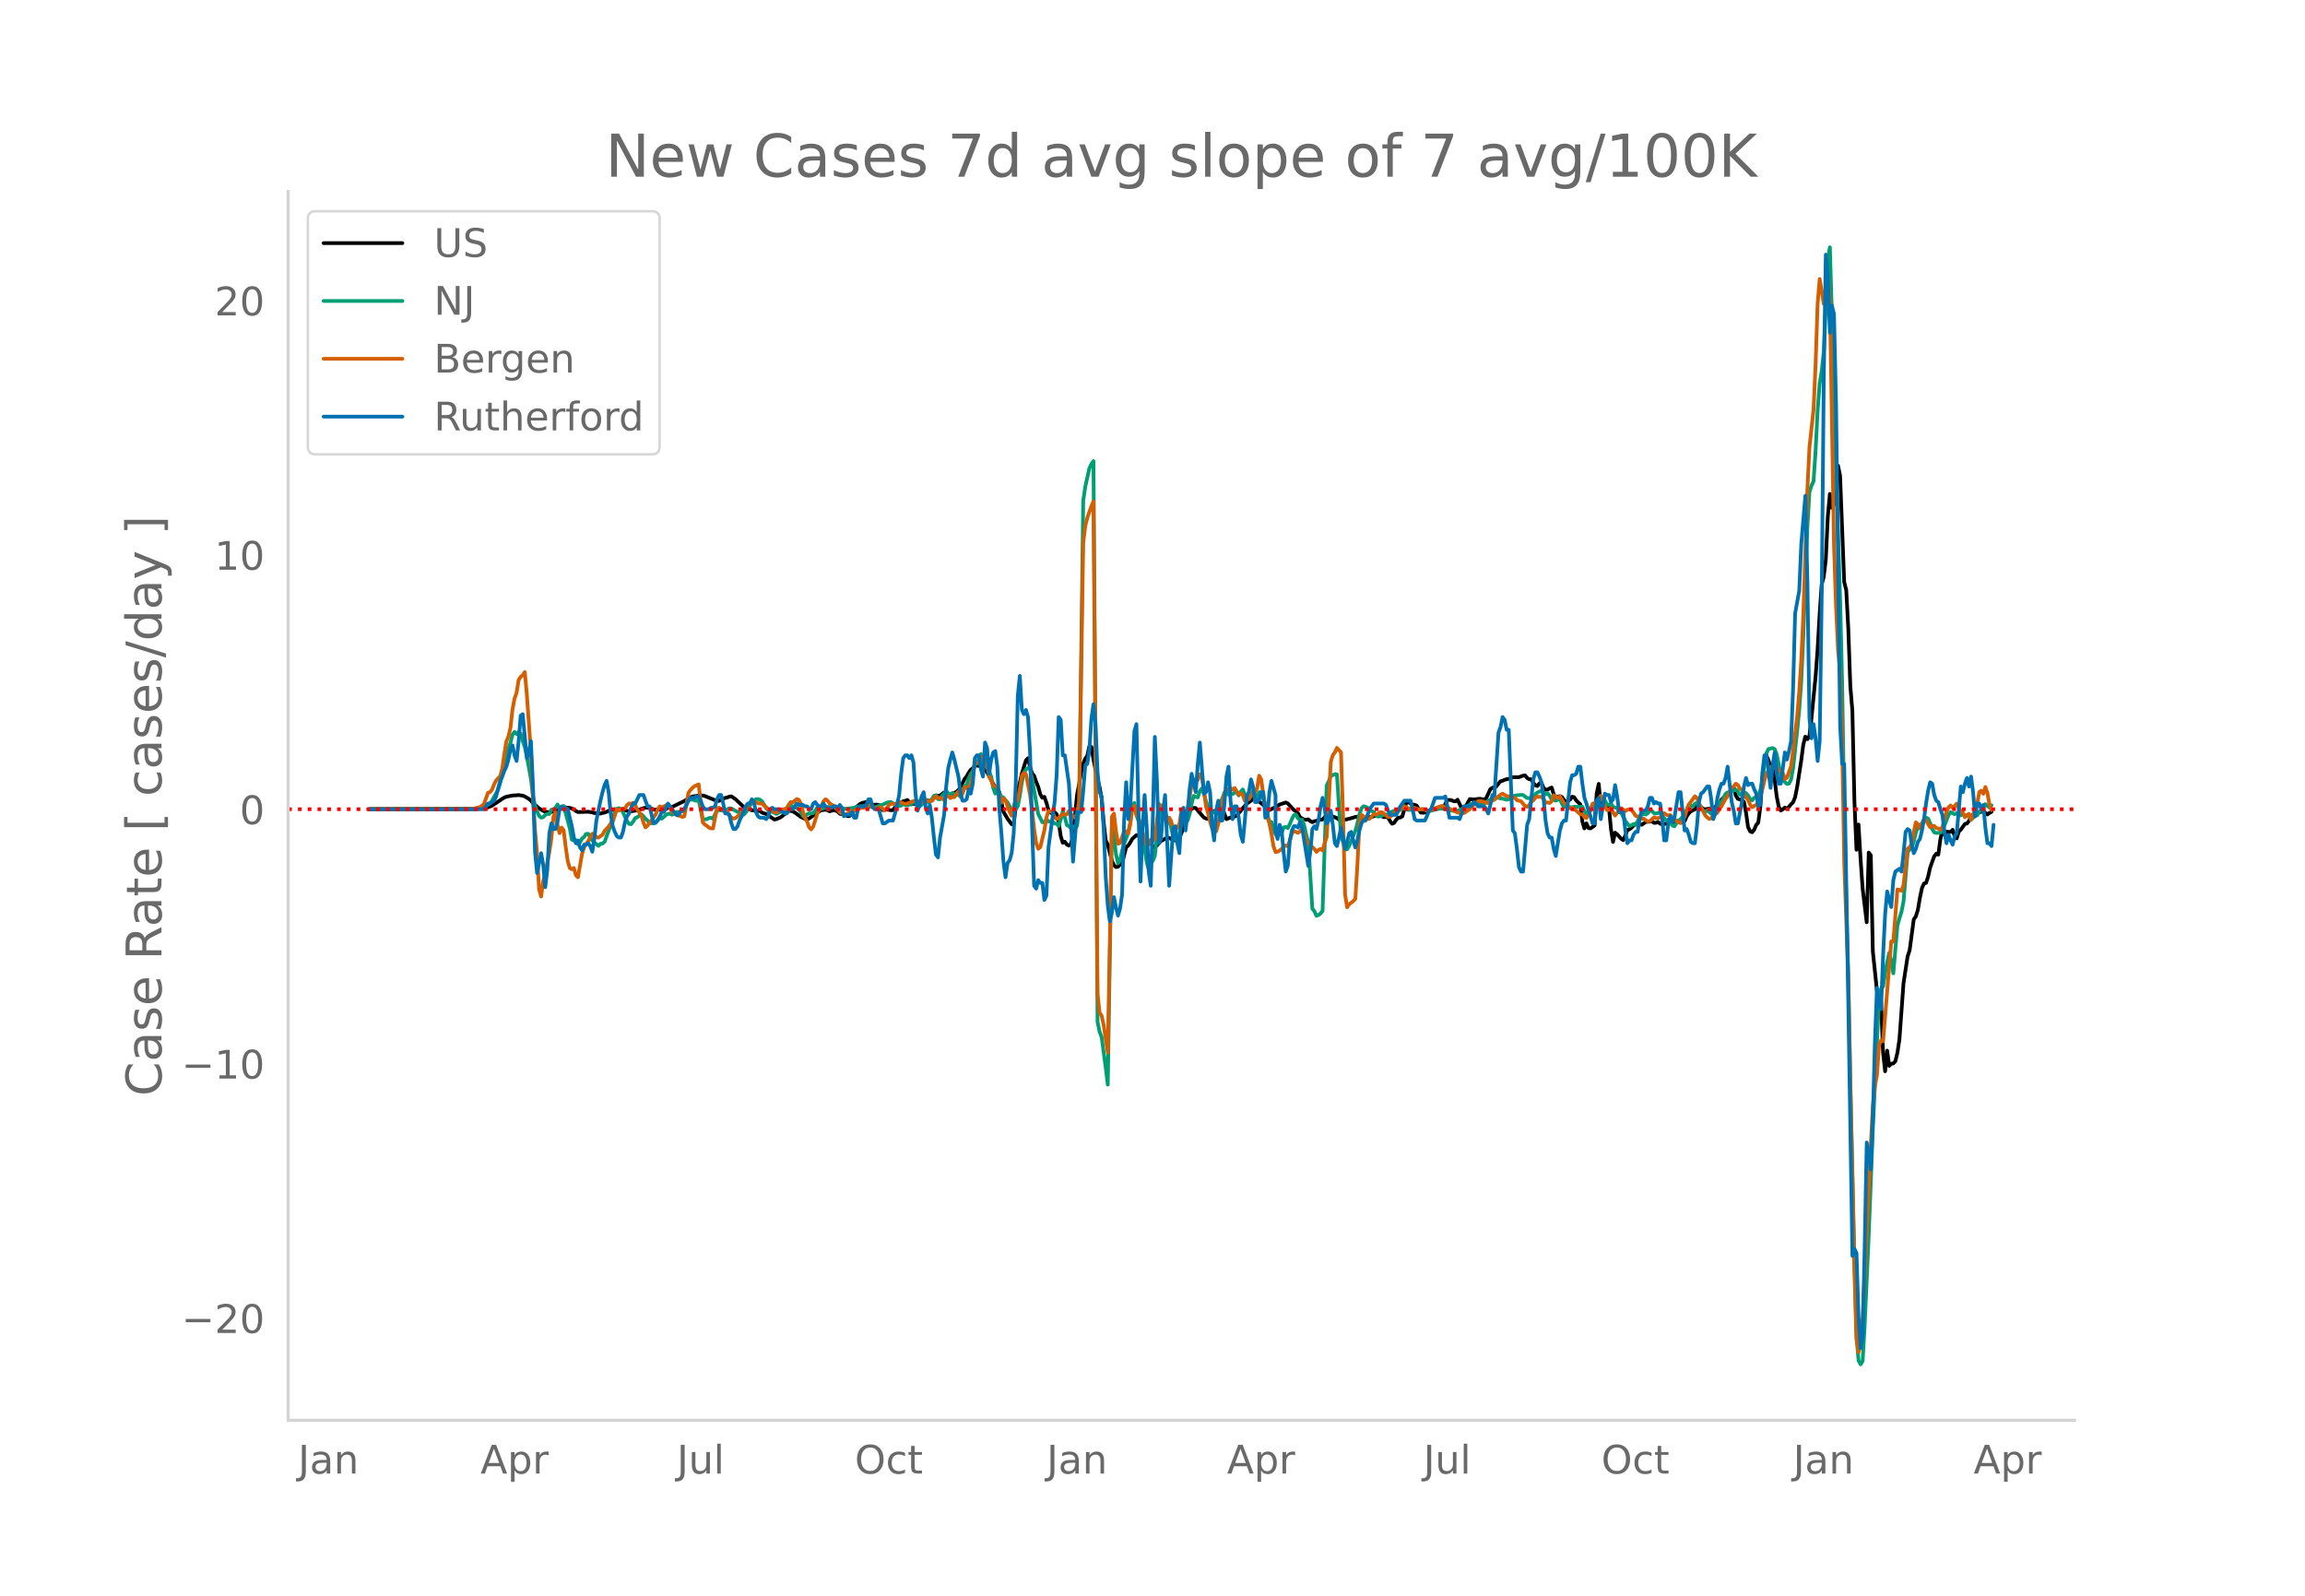 <svg height="864" viewBox="0 0 936 648" width="1248" xmlns="http://www.w3.org/2000/svg" xmlns:xlink="http://www.w3.org/1999/xlink"><defs><style>*{stroke-linecap:butt;stroke-linejoin:round}</style></defs><g id="figure_1"><path d="M0 648h936V0H0z" style="fill:#fff" id="patch_1"/><g id="axes_1"><path d="M117 576.72h725.4V77.76H117z" style="fill:none" id="patch_2"/><path clip-path="url(#p9102fd7b9e)" d="m149.973 328.59 43.188-.123 3.322-.199 1.661-.423 1.662-.72 2.491-1.628 1.661-1.133.83-.494.831-.348 1.661-.327.831-.165 1.661-.094.83-.089 1.662.253.83.316 1.661.989.831.693.83 1.003 2.492 2.159 1.661.992.83.36 1.662.203.83-.11.831-.297 1.661-.285.83-.4 1.662-.934 2.491.286.83.213.831.437.831.608.83.416 4.153-.12 1.661.26.83.268 1.662.172.83.03 1.662-.436.83-.254.83-.42 1.662-.45.83-.179 3.323.142 2.491.737.83-.038.831-.184 1.661-.231 2.492-.866.83-.184.831-.045.83.149 1.662.625.83.073.83-.132 1.662.275 1.661-.46.83-.44.831-.257.83-.103 4.153-2.01.831-.405 2.492-1.52.83-.304 2.492-.36.83-.094.83.058.831.18 4.984 2.046.83-.08 1.661-.802.831-.394.83-.168.831-.349.83-.1 1.662 1.122 4.152 3.923.831-.08 1.661.69.83.028.831.199 1.661.069.83.684 1.662.514 3.322 2.256.83-.156 1.662-.706 3.322-2.555.83-.108.831.223.83.43 2.492 1.844 1.661.75.83.15.831-.292 3.323-2.41 1.66-.947 1.662-.2.83.202.83.449 1.662-.49.83.207.831.383.83.88.831.2.83-.15.831.616.83.35.831-.193.83-.958.831-1.555.831-.977 1.661-1.351.83-.377 1.662-.37.83.185.83.506.831.354.83.095.831-.082.831.125.83 1.212.831.884.83-.204.831.014 1.661.253.83-.033 1.662-2.408.83-.106 1.662-1.103.83-.166.83-.345 1.662 1.753.83-.264.83.164 1.662-.273.83.301 1.662-1.66.83.25.83.053.831-.133.83-.9.831-1.074 1.661.004 1.662-1.281.83-.177 1.661 1.22 2.492-1.284.83-.761.83-1.077 1.662-3.383.83-1.021.831-1.49.83-1.217.831-.65.83-.878.831-.228.83.195.831-.072.83.828.831.991.831.766 3.322 6.323 1.661 1.78 1.661 7.973 1.661 2.81 1.662 2.255.83-.078 1.661-13.79.83-2.998.831-3.703 1.661-5.372.831-.87.83 3.51.831 2.687.83.927.831 2.44.83 2.056.831 2.973.83 1.46.831-.371.83 2.36.831 3.016.831 1.03.83.396.831-.62.83.87.831 3.176.83 5.705.831 2.709.83-.42.831 1.177.83.393.831-.615.831-3.21 1.661-16.916.83-4.153.831-4.909.83-3.53.831-1.94.83-1.21.831-3.822.83.232.831 5.063 1.662 8.314.83 2.977.83 4.618.831 9.782.83 7.21.831 1.759 1.661 6.49.83 1.772.831.816.831-.141.83-.902.831-.425 1.661-6.61.83-.669.831-1.247.83-1.48 1.662-1.484.83.181.831.94.83.158 1.662 1.493 1.66.266.831 1.438.83.567 2.493-2.685 2.491-1.27.83.058 1.662.837.83.18.83-.438.831-.651.831-1.824.83-2.606 2.492-6.382.83-.958.831-.392.83.085 2.492 2.896.831.951.83.385.831.18.83-1.093.831-1.706.83-.375.831-.157.83-.54 1.662-.577 1.661 4.535 1.661-.696.83-.03 1.662-.645 2.491-3.067 1.662-1.888 1.66-1.103.831-1.046.83-.699 1.662 2.03 2.491 2.05.831.904.83.512 2.492-1.213 1.661-1.032 2.492-.852.83.402 2.492 2.672.83.474.831.92.83 1.528.831.533.83.387.831.124.83-.201.831.722.831.453.83-.409.831-.14 1.661-.485.83-.05.831-.943.83-.763 2.492.476 1.662.638.83.621.83.385 3.323-.722 2.492-.728 1.66-.201.831.161.83.372.831.098 1.661-.377.83-.079.831-.264 1.662-.67.83.005.83.664.831.379.83-.117.831.242.83 1.46.831 1.072.83-.356.831-1.268.831-.834.83-.071.831-.48 1.661-5.693.83-.027.831.525.83.392.831.128.83.321 1.662 2.839.83.06.831-.054 1.661-.557 1.661-.787.83-.202 3.323-.316 1.661-3.246.83-.039.831.103.83.38.831.074.83-.664 1.662 3.541.83-.513.831-.333 1.661-2.95 1.661.185 1.661-.238.83-.057 1.662.318.83-.55 1.662-3.638.83-.59.83-.186.831-.367.83-1.146.831-.932.83-.217.831-.388.831-.249.83-.103.831-.431.83-.256 2.492-.034 1.661-.604.83-.114.831 1.037.831.51.83.035.831 1.4.83 1.006.831.326.83-1.056.831-.28.83 2.05.831.799.831-.08.83-.483.831-.35.83 2.735.831 1.62.83-.673.831-.137.83.287.831 1.272.83.607 1.662-.777.83-1.217.831.204.83 1.31 1.662 1.613.83 6.97.83 2.79.831-2.055.83 1.925.831.121 1.662-1.166.83-12.988.83-3.925.831 8.882.83-.073 1.662.406.83.268.83 8.984.831 5.115.831-3.758.83.643 1.662 1.84.83.545.83-1.844.831-2.235.83-.315.831-.613.831-.901.83-.704.831-.21.83.366.831.218 1.661-1.143 1.661-.131.83-.196.831.686.831-.026.83-.349.831.722.83.23 1.662-.212.83-1.583.83-.21.831 1.33 2.492-.788.83.13.831.61.83-.539.831-1.91.83-1.257.831-.77.83-.513.831-.326.83-1.359.831-.682.831 1.022.83.802.831.184 1.661-.287.83.504.831.02.83-1.3.831-.273.83-.615.831-1.974.831-.811 1.661-1.296.83-.082.831-2.095.83-.542.831 3.118.83 1.399.831.181 1.662 1.031.83 4.331.83 5.894.831 1.75.83.36.831-1.026.83-1.971.831-.904.83-6.46.831-11.47.831-7.057.83-2.18.831 1.87.83 2.83.831.69.83 4.265.831 6.84.83 4.18.831 1.578.83-.497.831-.721.831.492.83-.788.831-1.037.83-.783.831-2.07.83-4.14 1.662-10.8.83-6.369.83-3.3.831 1.057.831-1.332.83-7.122 1.662-16.856.83-11.174.83-14.48.831-11.847.83-3.17.831-6.888.83-17.624.831-9.108.831 5.655.83-1.455.831-11.994.83-3.669.831 4.13 1.661 43.086.83 3.3.831 15.558.831 23.403.83 10.098.831 36.718.83 19.672.831-10.275.83 13.998.831 11.962 1.661 13.735.83-28.304.831 1.09.831 39.028 1.661 15.887.83 5.491.831-1.075.83 20.793.831 7.622.83-8.385.831 6.162.83-.86.831-.118.831-.86.83-3.41.831-5.425 1.661-22.915 1.661-10.83.83-2.57 1.662-12.479.83-1.17.831-2.648.83-4.877.831-4.015.83-1.86.831-.225.83-2.496.831-3.698 1.661-4.614.83-1.071.831.388.831-6.229.83-3.715.831 1.828.83-1.254.831.128.83.013.831-.872.83 2.637.831.865.831-2.76.83-.773 1.662-2.358.83-.155.83-1.05.831-1.756.83-.838.831-.433.83-.277.831-.135.831-.28.83-.416.831.835.83.678.831-.632.83-.42h0" style="fill:none;stroke:#000;stroke-linecap:round;stroke-width:1.5" id="line2d_1"/><path clip-path="url(#p9102fd7b9e)" d="m149.973 328.589 42.358-.08 2.491-.205 1.661-.451 2.492-1.626.83-1.097 2.492-4.522.83-2.708 1.662-7.837 1.66-6.136.831-2.324.831-3.268.83-1.138.831.874.83-.758.831.586.83 3.027.831 2.312.83 3.955 1.662 9.117.83 6.76.831 4.032.83 2.358.831 1.825.83.747.831-.196.83-.92.831-.462.83.095.831-1.763.831-.058.83-.61.831-1.457.83 1.652 1.662-1.053 1.66 5.998.831 3.08.83 4.647.831.355.831-.119.83 1.538.831-.721.83-1.542.831-.627.83-1.248.831-.051 1.661 2.77 2.492 2.135.83-.799.831-.17.83-.652 2.492-6.783.83-3.265.831-1.874.83-1.417.831-.37.831.41.83 1.248 1.662 3.686.83 1.075.83.094.831-1.085.83-1.376.831-.337.831-.664.83-.52.831.781.83 1.002.831.701.83 1.115 1.662-.017.83-.1.83-1.307.831-.591.831.17 1.661-1.497.83-.452.831-.062.83.444 1.662-1.112.83-.048 1.661-.383.831-.15 1.661-4.453 1.661-.041.83.314.831.183.83-.358 1.662 8.002 1.661-.19.83-.428.831-.116.83.375 1.662-3.466 1.66.048.831.23.831-.178 1.661-.877.83.106 4.153 2.3.83.198.831-.882.831-1.227 1.661-2.9.83-.715.831-.518.83-.105.831.276.83.677 1.662 2.715.83.915.831.592.83-.03 1.662.917 2.491-1.341 1.661-.875.83-.774.831-.535.831.526.83.349.831.167.83.528.831 1.284.83 1.576.831.177.83-.957.831-.386.83.068.831-.156.831-.961.83-1.319.831.099.83.502 2.492-.83.83-.022.831.134.831-.213.83-.039 1.662.577 1.66.247.831.108 3.322-.49.831-.298 1.661-.269.83.148.831-.07.83-.267.831.134 1.661.48.83.121 2.493-1.055.83-.176 1.661-.783.83-.22.831-.047.83.486.831.631.83.086.831.422.831-.16.83-.673.831.412.83.098 1.662-.468.83-.968.83.454.831 1.413.83.032.831-.655.831-1.381.83-.482.831.828.83-.212.831-.96.83-1.417.831-.28.83 1.625.831.048.831-1.434.83-.885.831-1.06 1.661 1.882.83-1.054 1.662.835.83-.187.83.857.831-1.945.831-2.422.83-.23.831-2.747.83-1.928.831-1.148.83-2.574.831-.43 1.661-3.909.83 2.65.831 1.587.831.561 1.661 4.378.83 4.665.831 2.247.83-1.425.831 1.168.83 1.641.831.189.83 1.119.831.88.831 1.558.83 1.983 1.662-.7.83-1.338.83-4.14.831-5.588.83-3.66.831-1.547.831-.54.83.092.831 4.241 2.492 14.32 1.66 3.346.831.135.83-1.266.831.838.831.08.83-.041.831.849.83-.02.831.968.83-2.65.831-3.293.83 2.397.831 3.175.83.455.831.928.831-.883.83.926.831-1.164.83-7.013 1.662-124.98.83-5.67 1.661-7.46.83-1.741.831-1.204 1.662 227.705.83 4.027.83 2.229 1.662 12.383.83 6.881 1.661-104.171.83 3.259.831 7.265.831 3.758.83-1.249.831-3.806.83-2.872 1.662-4.51.83-4.215.83-6.757.831-1.101.831 4.917.83 2.419.831 3.196.83 4.326.831 3.59.83 5.576.831 2.889.83-2.537.831-.834.83-2.05 1.662-15.42.83-3.662.831-1.51 1.661 5.42.83.632.831 3.194.83 3.64.831 1.112.83.375.831-2.256.831-5.225.83-2.188.831 1.497.83.06.831-2.597.83-4.325.831-3.124.83.386.831.255.83-2.576.831-1.048.831 1.988.83 3.162.831 2.254.83 1.782.831.673.83-.257.831-.61.83-2.008 1.662-2.926.83-2.385.831-.124.83.941.831-.581.83.362.831-.659.83-.041.831 1.243.83-1.553.831-.88.831 2.3.83.184.831.302.83-.064.831-1.757.83 1.039.831 1.457.83-2.35.831.101 1.661 4.99.831 3.834.83 2.956.831.273 1.661 4.92.83-.13.831.398.83-.86.831-2.182.83-.18.831.461.831-1.645.83-2.009.831-1.596.83-.283.831 1.537.83.91.831-.374.83 2.384.831 3.794.83 3.18 1.662 26.83.83 1.039.831 1.868.83-.323.831-.611.83-1.073 1.662-50.92.83-1.635.831-2.299.83-.287.831-.406.83.128 1.662 25.308.83 2.117.83 3.103.831-.109.83-1.401 2.493-6.046.83-3 .83-3.702.831-2.481.83-.842.831.193.83.403.831.928 1.661.776.831 1.205.83.676.831-.069.83-.301.831-.434 1.661.08.83-.555.831-.758.83-.29.831.078.831-.218 1.661-.603.83-.152 1.662.516 1.66-.09.831-.243.83-.027.831.182 1.662-.102 2.491.647.83-.028 1.662-.463 2.492-.487.83.057 1.661.423 1.661.377 1.661.284.83-.119 4.154-2.01.83-.555.83-.322 1.662-.008 1.66-.256.831.069.831-.064 1.661-.92 1.661-1.064 1.661-.276.83.056.831.29.83.064 1.662.439.83-.206.831-.37 1.661-1.124 2.492-.26.83.066 1.661 1.236.831.035.83-.206.831-.32.83-1.114.831-.632 1.661-.783 1.661 1.512.831-.449.83.989.831 1.614.83.062.831.33 1.661-.709.83 1.875.831 1.498.83-.482 1.662.49.83.037.831-.225 1.661.028 1.661-.03.83 1.764.831 1.187.83-.267.831-1.147.831-2.039.83-.238.831.688.83-3.096.831-1.21.83 1.61.831.166.83 1.585.831.224.83-.49.831 1.273.831.306.83.184.831 1.545.83.435 1.662 3.301 1.66 2.113 1.662-.84.83.398.831-1.463.83-2.01.831-.698.83-.292.831.152.83-.501.831-1.129.83.205.831.883.831.172.83-.324.831.15 2.492 3.066.83.487.83.348.831 1.106.83.329.831-1.265.831-1.036.83-.584.831-.939.83-1.19 1.662-3.503.83.067.83.38.831-1.114.83-.283 1.662 1.73.83 1.344.831.568.83-.667 1.662 1.422.83-.783.83-.995 1.662-2.668.83-.497.831-1.336.83-1.832.831-.599.83.005 2.492-1.095.83.65.831 1.429.831-.353.83-.684.831.383.83.931.831 1.523.83.48.831-1.049.83-.269.831-.51.83-2.318.831-4.328.831-5.99.83-4.739.831-1.673 1.661-.375.83.434.831 2.107 1.661 8.407.83 2.064 1.662 1.544.83-.133.831-1.644.83-4.51 1.662-15.08.83-8.516.83-11.673.831-18.37 1.661-44.27.831-14.36.83-2.53.831-1.738.83-12.216.831-16.383.83-11.147.831-5.118.83-7.776.831-17.627.83-20.192.831-4.611.831 28.15.83 35.615 2.492 78.813.83 34.753.831 51.516.83 36.2.831 30.584.831 43.009 1.661 73.229.83 30.112.831 10.009.83 1.61.831-1.33.83-14.279 1.662-37.132 1.661-42.834 2.492-52.673.83-4.298.83-.825.831-5.447.83-4.487.831-3.783.83 3.317.831 4.988 1.662-19.338.83-3.044.83-2.608.831-4.235 1.661-19.876.83-1.234.831-.664.83-2.47.831-3.611.831-2.488.83-.523.831-.767.83-1.634.831-.732.83.387.831 1.816.83 2.414.831 1.364.83.23 1.662-.074.83-.799 2.492-6.393.83-1.175 1.662.83.83-.411.831.67.83.183.831-.446.83.698.831-.221.83.22.831 1.55.83-.759.831-.933.83-.095.831-1.464 1.662-1.58.83-1.499 1.661 1.347.83-.887h0" style="fill:none;stroke:#009e73;stroke-linecap:round;stroke-width:1.5" id="line2d_2"/><path clip-path="url(#p9102fd7b9e)" d="m149.973 328.589 39.035-.102 3.323-.124 2.491-.622.83-.52.831-.69 1.661-4.546.831-.34.83-.972.831-2.137.83-1.617 1.662-1.775.83-3.098.83-5.88.831-5.078.83-2.035.831-3.438.831-7.508.83-4.444.831-2.363.83-5.225.831-1.22.83-.69.831-1.244.83 9.068 1.662 23.396.83 18.896.831 12.687.83 9.385.831 14.814.83 2.894.831-6.253.83-3.155 1.662-8.616.83-5.541.831-8.809.83-1.979.831 5.236.83 3.38.831-2.26.83 1.062.831 6.785.83 5.722.831 2.85.83.497.831-.51.831 2.94.83.826 1.662-9.543.83-2.59.83-1.402.831-1.108.83-1.764.831-1.267.83.294.831 1.154.831.135 1.661-1.142.83-1.583 1.662-1.741.83-1.267.83-.599 1.662-5.27.83.589 1.662-.792.83.011.83-1.424.831-.702.83.283.831-.554.83.984.831 1.832 1.662 2.34.83 2.873.83 2.012.831-.712 3.322-4.523.83-2.16.831-1.153.831.328.83-.294.831-.475.83-.25.831 1.177.83 1.911.831.294.83.464.831.655.83-.01.831.52.831-.329 1.661-9.487.83-1.13.831-.894.83-.69 1.662-.723.83 7.067.83 8.322.831.916.831.498.83.746.831.317.83.034 1.662-8.311.83-.09 1.661 1.062.831-.034.83.588.831 1.402.83.995.831.396.83-.215 2.492-2.08 1.661-2.205 1.662-1.776.83-.248 1.661-.25.83.566 1.662.147 3.322 2.951.83-.067.831.497.83.26.831-.746.83-.52 1.662-.192.83-.272.83-1.47.831-1.108.831.158 1.661-1.39.83.373.831 1.537.83 3.257.831 2.522.83 1.47.831 2.307.83.87.831-1.142 1.662-5.303 1.66-3.03.831-1.866.83-.882.831.531.83 1.142 1.662.973.83.972.831.712.83 1.03.831.486.83.113.831.35 1.661-1.097.83-.203.831-.328.831-.136 1.661-1.006 1.661-.113.83.079 1.662-1.572 1.66 1.606.831.18.831-.203.83-.362 1.662 1.357.83-.972.83-1.154.831-.599h.83l.831.204 1.661-.973.831.249.83.407.831.215.83-.17 1.662-.644.83-.373.83-.113.831.101.83.441.831.159.831-.679h.83l.831.17.83-.192.831.09.83-1.086.831-.814.83.656.831-.045.831.362.83.588.831-1.55.83-.124.831.86.83-.419.831.034.83-1.447.831-.95.83 2.035.831-1.153.831-2.578.83.407.831-.6.83-.904.831-3.585.83-5.314 1.662.214.83-2.34.83-.328.831.35.831 2.986.83 4.738.831 1.662.83 2.114.831.362.83-.147.831 3.856.83 2.895.831-1.787.83.803 1.662 4.693.83 1.572.831-3.732.83-2.996.831.339.83-4.467.831-5.45.83-1.12.831.555 1.662 8.333.83 6.287.83 7.701.831 5.688.83 2.284.831-.667 1.661-6.807.83-5.157.831-2.748.831.215.83.362.831 1.911.83.837.831-.43.83-.983.831-.679.83.226.831-.068.83-1.402 1.662 2.397.83.328.831-2.012.83-4.614 1.662-105.072.83-6.728.83-3.37 1.662-4.692.83-1.957 1.662 200.069.83 7.61.83 1.21.831 3.856 1.661 11.115.83-43.942.831-51.823.83-1.29.831 7.113.831 5.145.83-.361 1.662-4.705.83.08.83.802.831-3.742.83-6.536.831-.95.831 3.584.83 1.357.831 2.081 1.661 6.853.83 2.046.831-.237.83-1.923.831.374.83-.69 1.662-14.203.83.814 1.662 4.4.83 2.227.83-1.877.831 1.424.83 3.642.831-.419.83-.554.831-1.583.831-5.349.83-.463.831 2.34.83-2.532 1.662-9.85.83-2.25.83.34.831-.057.83-2.284.831 1.051.831 5.507.83 6.49.831 2.658.83 3.528.831 2.827.83 1.063.831.011.83-2.996.831-4.998.83-4.116.831-3.053.831-1.685 1.661-.69.83.543.831-.588 1.661 2.635.83-.464.831.667.831 2.375 1.661-.679.83-1.3.831-1.934.83.419.831-1.73.83-5.01.831 1.56.83 5.87.831 5.02.831 4.263.83 2.703.831 4.127.83 5.145.831 2.307.83-.113.831-.475.83-.633.831-.995.83-.441.831.407.831-2.352.83-2.963.831-.916 1.661.69.83-.577.831-1.085.83 2.035.831 2.906 1.661 1.674.831.893.83.724.831 1.176.83-.803.831-.373.83.588.831-2.93.83-2.498.831-13.66.831-16.849.83-2.747.831-1.142.83-1.81 1.662 1.798.83 25.567.83 32.17.831 5.191.83-1.278.831-.554.831-.712.83-.86.831-13.365.83-16.94.831-3.855.83.633.831.803.83.316.831-.17 1.661-1.763.831.034.83-.215.831-.633.83-.023.831.52.83.78.831.611.83-.068 1.662-1.413 1.661-1.018 1.661-1.436.83-.464.831.407.83.566.831.045 1.661-.34 1.661.623 1.662-.102.83.283.83.43.831.112 1.661-.938.83-.226 2.493-.939.83.057.83.588.831.361.83.08 3.323 1.617.83.124.831-.011.83.113 1.662-1.063.83-.656.83-1.086 2.492-2.058.83-.056 1.662.283.83.497.831-.034.83-.543.831-.327.83-.453 2.492-2.013.83-.418 1.662 1.04.83.023.831.26.83.113.831.317.83.893 1.662.452 1.66 1.945.831.283.831-.69.83-1.345.831-.566.83-1.063.831-.486.83.158.831-.067.83.859.831 1.606.831-.17.83.226.831-.724.83-2.442 1.662 1.199.83-.803 1.661 2.77.83.464.831 1.685 1.662-.25.83.702.83.509 1.662 1.504.83-.034.83 1.232.831.25.83-1.37 1.662-4.364.83-.384.831.746.83-2.454.831-1.13.83 2.227 1.662 3.505h.83l.83-.848.831 1.9.831 1.21.83-1.086 1.662-1.888 1.66 1.176.831-.577.83-.147.831.272.831 1.029.83 1.3.831.317.83.644.831.306.83-.068.831.644.83.498.831-.125 1.661-1.571.831.294.83.09.831-.396 1.661-1.673.83.588.831.328.83-.125.831 1.142.83.894.831.079.831.791.83.34.831-.848.83-1.708.831-2.646.83-2.273 2.492-3.426.83.678.831 2.285.831 1.65.83 1.391.831 1.697.83.882.831.622.83-.227.831-1.289.83-.43.831-.576.83-1.617.831-.995 1.662-3.087.83-.961.83-1.923.831-1.526.83-.61.831-1.064.83.52.831 1.504.831.464 1.661 3.143.83.962.831 1.922.83 1.04.831-.565.83-.35.831-1.403 1.661-4.953.831-3.584.83-2.714 1.662-2.782.83-.056.83.124.831-.113.83 1.39 1.662 1.12.83 2.443.831-.532 1.661-4.636.83-6.287 1.662-13.999.83-9.883.83-12.914.831-18.25 1.661-51.236.831-16.962 1.661-15.355.83-18.229.831-24.809.83-9.985 1.662 10.155.83-2.59.83-8.695.831 10.765 1.662 98.456.83 24.968.83 18.002.831 8.48.83 29.955.831 47.176 1.661 47.956.831 42.834 1.661 75.231.83 27.84.831 5.28.83-3.754.831-10.007 3.322-70.402.831-15.978.83-8.006.831-4.365.83-12.02.831-2.092.83.362 3.323-40.561.83.068 1.662-21.135.83.159.83.396.831-2.432 1.661-14.666.83-.69.831-1.142.83-4.885.831-3.991.831.7.83 1.765.831-1.55.83-1.99.831.068.83 1.674.831 1.3.83-.588.831.068.83.882.831.124.831.543.83-1.13.831-3.404.83-2.737.831-1.832.83-.78.831.916.83-.667.831-.984.831 1.73.83 1.357.831.498.83 1.967.831-.882.83-.531.831 2.352.83-1.832.831-2.736.83-1.742.831-4.85.831-.578.83 1.256.831-2.77.83 2.498.831 4.636.83 2.228h0" style="fill:none;stroke:#d55e00;stroke-linecap:round;stroke-width:1.5" id="line2d_3"/><path clip-path="url(#p9102fd7b9e)" d="M149.973 328.589h46.51l1.661-2.304h.831l1.661-1.152.83-1.728.831-3.455.83-2.88.831-1.727.83-2.304.831-1.728.83-2.88.831-4.031.831-1.728.83 4.032.831 2.303.83-8.063.831-10.366.83-.576 1.662 17.854.83-2.304.831-4.608.83 17.854.831 27.069.83 8.638 1.662-8.063.83 4.608.83 9.215.831-6.911.83-14.974.831-4.032.831 2.304h.83l.831-2.88.83-5.183.831-1.152.83 1.152.831-.576.83.576 1.662 6.91.83 4.608.831 2.304.83-1.152.831 2.88.83 1.152.831-2.304h.83l.831-.576.83 1.152.831 2.304.83-5.184.831-7.487 1.662-8.063.83-3.455.83-2.88.831-1.728.83 4.608.831 8.639.83 5.183.831 2.304.83 1.727.831.576h.831l.83-2.303.831-4.032.83-2.304.831-1.151.83-2.304.831-1.728h.83l1.662-3.455h1.661l1.661 4.607h.83l1.662 6.911 1.66-1.152 1.662-3.455h.83l1.662-3.456 3.322 4.607h.83l.83-1.151 1.662-1.152 1.661-3.456.83-1.152h1.662l.83-.576h.83l.831 1.728.83 2.304.831 1.152h1.662l.83-.576h.83l.831-.576.83-2.88.831-1.727h.83l.831 3.455.831 4.032h.83l.831.575.83 3.456.831 2.304h.83l.831-1.152.83-2.304 1.662-3.455.83-2.304.831-1.152h.83l.831-1.728.83 1.152.831 4.032.83 1.727.831.576h1.661l.83.576.831-1.152.831-2.88.83-.575.831.576h1.661l2.492 1.728h.83l.83-1.152.831-.576h.831l1.661-2.304.83.576h1.662l.83.576h.83l.831 1.152h.83l.831-2.304.831-.576.83 1.152.831.576h.83l.831-1.152 1.661 2.304.83-.576h.831l.831-.576h.83l.831 1.152.83-1.728.831 1.152.83 3.455.831-.576h1.661l.83-1.151.831 2.303h.831l.83-4.031.831-.576h1.661l.83-.576.831-2.304h.83l.831 2.88.83 1.152h1.662l1.661 5.759h.83l1.662-1.152h1.66l.831-2.88.83-3.455.831-4.031.831-8.64.83-6.334.831-1.152h.83l.831 1.152.83-1.152.831 2.88.83 12.67.831 6.91.83-2.303.831-3.456.831-1.727.83 6.335.831 2.304.83-3.456.831 5.183.83 8.063.831 6.911.83 1.152.831-8.063 1.662-9.215.83-11.518.83-7.487.831-3.456.83-2.88.831 2.88 1.661 6.912.83 6.91.831 2.88h.831l.83-.576.831-4.031.83 1.728.831-4.032.83-10.366.831-1.152h.83l.831 5.759.83 2.88.831-13.823.831 2.304.83 10.367.831-5.76.83-2.88.831-.575.83 6.335.831 17.278.83 9.79.831 11.519.83 6.335.831-5.76.831-1.15.83-2.88.831-8.063.83-20.158.831-35.707.83-8.063.831 13.822.83 1.728.831-1.728.831 2.88.83 14.398.831 30.524.83 23.613.831 1.152.83-3.456.831 1.152h.83l.831 6.91.83-1.727.831-19.581 2.492-18.43.83-10.942.831-23.613.83 1.152.831 14.398h.83l1.662 11.518 1.661 31.676 1.661-20.157h1.661l.83-8.64.831-10.366.83-.576.831-5.759.83-12.67.831-5.76.831 8.063.83 19.582.831 8.063.83 1.727.831 13.247.83 19.581.831 11.519.83 6.335.831-3.456.83-6.335.831 4.032.831 3.455.83-2.88.831-5.759.83-30.524.831-14.974.83 14.974.831-5.183 1.661-30.524.831-2.88.83 35.708.831 28.22.83-21.31.831-13.821.83 12.67.831 18.43.83 5.759.831-27.069.83-33.403.831 17.277.831 25.917.83-1.728.831-10.942.83-6.911 1.662 36.859 1.66-23.613.831-.576.83 6.911.831 4.031.831-15.55.83-2.88.831 9.216.83-6.911.831-9.791.83-6.335.831 4.031.83 3.456.831-11.519.83-8.639 1.662 20.734.83-.576.831-4.032.83 4.032.831 13.822.83 5.76.831-12.095.83-4.032.831 8.063h.83l.831-6.335.831-11.518.83-4.032.831 13.822.83 7.487.831-5.183h.83l.831 4.607.83 6.911.831 2.88.831-8.639.83-10.366.831-1.152.83-5.184.831 2.88.83 6.335h.831l.83-1.152.831-2.88h.83l.831 10.367.831-.576.83-9.79.831-4.608 1.661 5.76v14.974l.83 2.88.831-5.76.83 2.304.831 9.214.83 7.487.831-2.303.831-10.367.83-4.031.831-1.728h.83l.831.576.83-2.304.831 2.304 2.492 15.55.83-5.76.831-9.214.83-1.152.831 1.152.83-3.456.831-5.76.83-3.455.831 4.032.83 6.335.831-1.152.831-4.031.83 5.759.831 7.487.83 1.152.831-3.456.83-4.031.831 4.031.83 4.608.831-2.88.83-3.455.831-.576.831 3.455.83 2.88.831-2.88.83-4.031.831-2.88.83-1.152h.831l1.661-4.607 1.661-2.304h4.153l.83.576.831 2.304.83 1.727h2.492l1.662-3.455 1.66-2.304h2.492l.83 3.456.831 4.031.83.576h3.323l.83-1.728.831-2.303.83-.576 1.662-4.608h3.322l.83-.576.831 4.032.83 4.607h3.323l.83.576.831-2.303.83-2.88h2.492l.83-.576.831-1.152.83.576.831 1.152h2.492l.83 1.152.831 1.728.83-3.456.831-4.031h.83l1.662-25.341.83-2.304.83-4.031.831 1.152.831 4.031h.83l1.662 40.89.83 1.153.83 6.335.831 7.487.83 1.727h.831l1.661-19.005.831-2.304 1.661-16.126.83-2.88h.831l.83 1.729.831 2.303.83 6.335.831 9.215.831 5.184.83 1.727h.831l.83 4.608.831 2.88 1.661-10.367.83-2.88.831-1.152h.83l1.662-15.55.83-2.88h.831l.83-.575.831-2.88h.83l.831 6.911.83 5.76.831 2.303.83 2.88.831 2.303.831 2.88h.83l.831-9.215.83-1.152.831 8.64 1.661-10.367.83.576h.831l.83 2.88.831-1.153.831-5.759.83 4.607.831 6.336h1.661l.83 7.487.831 5.183.83-1.152h.831l.831-2.304.83-1.151h.831l.83-5.184.831-3.455h1.661l.83-1.728.831-3.456h.83l.831 2.304.831-.576.83.576h.831l.83 5.76.831 9.214h.83l.831-6.911.83-2.88.831 2.304.83-1.728 1.662-10.366h.83l1.662 15.55.83-.576.83 2.303.831 2.88.83.576h.831l.83-6.911.831-9.79.831-3.456.83-.576 1.662-2.304h.83l.83 5.183.831 8.063.83-2.303.831-6.336.83-3.455.831-2.304h.831l.83-2.304.831-4.607 1.661 14.398.83 3.456.831 5.183h.83l1.662-8.639.83-6.335.831-3.456.83 2.88.831-.576h.83l.831 2.304.83 1.728.831 5.183.83-.576.831-13.246.831-6.911h.83l1.662 13.246.83-9.215.83-5.183.831 8.063.83 4.607h.831l1.661-12.67.831 2.88.83-3.456.831-4.032.83-21.309.831-30.524 1.661-9.214.83-19.006 1.662-19.581.83 34.555.831 55.865.83 8.063.831-5.76.83 5.76.831 9.214.83-8.063.831-59.32.83-88.116.831-50.105.83 8.638.831 23.037.831-10.942.83 3.455.831 36.284 1.661 130.734.83 15.55h.831l1.661 97.331 1.662 102.515.83-2.88.83 1.728.831 25.917.83 12.67.831-4.607.83-36.86.831-42.042.83 4.607.831 6.335.831-20.733.83-31.1.831-21.885.83 6.911.831 1.728.83-21.885.831-16.702.83-9.215.831 3.456.83 2.88.831-10.943.831-3.456 1.661-1.151.83 1.151.831-7.487.83-8.638.831-1.152.83.576.831 5.759.83 3.455.831-1.727.831-2.88.83-1.152.831-3.455.83-4.608.831-6.335.83-5.183.831-3.456.83.576.831 4.608.83 2.303.831.576.831 2.88.83 2.303.831 6.912.83 4.607.831-3.456.83 2.304.831 1.728.83-3.456.831-1.151 1.662-19.006.83 2.304.83-3.456.831-2.304.83 3.456.831-4.031.83 6.335.831 9.79.83-5.183h.831l.831 2.304.83-1.728.831 9.215.83 6.335h.831l.83 1.152.831-8.639h0" style="fill:none;stroke:#0072b2;stroke-linecap:round;stroke-width:1.5" id="line2d_4"/><path clip-path="url(#p9102fd7b9e)" d="M117 328.589h725.4" style="fill:none;stroke:red;stroke-dasharray:1.5,2.475;stroke-dashoffset:0;stroke-width:1.5" id="line2d_5"/><path d="M117 576.72V77.76" style="fill:none;stroke:#d3d3d3;stroke-linecap:square;stroke-linejoin:miter;stroke-width:1.25" id="patch_3"/><path d="M117 576.72h725.4" style="fill:none;stroke:#d3d3d3;stroke-linecap:square;stroke-linejoin:miter;stroke-width:1.25" id="patch_4"/><g id="matplotlib.axis_1"><g id="xtick_1"><g style="fill:#696969" transform="matrix(.16 0 0 -.16 121.03 598.378)" id="text_1"><defs><path d="M9.813 72.906h9.859V5.078q0-13.187-5-19.14-5-5.954-16.094-5.954h-3.75v8.297h3.078q6.531 0 9.219 3.672Q9.813-4.39 9.813 5.078z" id="DejaVuSans-74"/><path d="M34.281 27.484q-10.89 0-15.093-2.484-4.204-2.484-4.204-8.5 0-4.781 3.157-7.594 3.156-2.797 8.562-2.797 7.485 0 12 5.297 4.516 5.297 4.516 14.078v2zm17.922 3.72V0H43.22v8.297Q40.14 3.328 35.547.953q-4.594-2.375-11.234-2.375-8.391 0-13.36 4.719Q6 8.016 6 15.922q0 9.219 6.172 13.906 6.187 4.688 18.437 4.688h12.61v.89q0 6.203-4.078 9.594-4.078 3.39-11.453 3.39-4.688 0-9.141-1.124-4.438-1.125-8.531-3.375v8.312q4.921 1.906 9.562 2.844 4.64.953 9.031.953 11.875 0 17.735-6.156 5.86-6.14 5.86-18.64z" id="DejaVuSans-97"/><path d="M54.89 33.016V0h-8.984v32.719q0 7.765-3.031 11.61-3.031 3.858-9.078 3.858-7.281 0-11.484-4.64-4.204-4.625-4.204-12.64V0H9.08v54.688h9.03v-8.5q3.235 4.937 7.594 7.374Q30.078 56 35.797 56q9.422 0 14.25-5.828 4.844-5.828 4.844-17.156z" id="DejaVuSans-110"/></defs><use xlink:href="#DejaVuSans-74"/><use x="29.492" xlink:href="#DejaVuSans-97"/><use x="90.771" xlink:href="#DejaVuSans-110"/></g></g><g id="xtick_2"><g style="fill:#696969" transform="matrix(.16 0 0 -.16 195.102 598.378)" id="text_2"><defs><path d="M34.188 63.188 20.797 26.906h26.812zm-5.579 9.718h11.188L67.578 0h-10.25l-6.64 18.703h-32.86L11.188 0H.78z" id="DejaVuSans-65"/><path d="M18.11 8.203v-29H9.077v75.484h9.031v-8.296q2.844 4.875 7.157 7.234Q29.594 56 35.594 56q9.968 0 16.187-7.906 6.235-7.907 6.235-20.797T51.78 6.484q-6.218-7.906-16.187-7.906-6 0-10.328 2.375-4.313 2.375-7.157 7.25zm30.578 19.094q0 9.906-4.079 15.547-4.078 5.64-11.203 5.64-7.14 0-11.218-5.64-4.079-5.64-4.079-15.547 0-9.906 4.078-15.547 4.079-5.64 11.22-5.64 7.124 0 11.202 5.64t4.078 15.547z" id="DejaVuSans-112"/><path d="M41.11 46.297q-1.516.875-3.297 1.281Q36.03 48 33.89 48q-7.625 0-11.703-4.953-4.079-4.953-4.079-14.234V0H9.08v54.688h9.03v-8.5q2.844 4.984 7.375 7.39Q30.031 56 36.531 56q.922 0 2.047-.125 1.125-.11 2.484-.36z" id="DejaVuSans-114"/></defs><use xlink:href="#DejaVuSans-65"/><use x="68.408" xlink:href="#DejaVuSans-112"/><use x="131.885" xlink:href="#DejaVuSans-114"/></g></g><g id="xtick_3"><g style="fill:#696969" transform="matrix(.16 0 0 -.16 274.869 598.378)" id="text_3"><defs><path d="M8.5 21.578v33.11h8.984V21.922q0-7.766 3.016-11.656 3.031-3.875 9.094-3.875 7.265 0 11.484 4.64 4.234 4.64 4.234 12.656v31h8.985V0h-8.984v8.406Q42.047 3.422 37.718 1q-4.313-2.422-10.032-2.422-9.421 0-14.312 5.86Q8.5 10.296 8.5 21.578zM31.11 56z" id="DejaVuSans-117"/><path d="M9.422 75.984h8.984V0H9.422z" id="DejaVuSans-108"/></defs><use xlink:href="#DejaVuSans-74"/><use x="29.492" xlink:href="#DejaVuSans-117"/><use x="92.871" xlink:href="#DejaVuSans-108"/></g></g><g id="xtick_4"><g style="fill:#696969" transform="matrix(.16 0 0 -.16 347.1 598.378)" id="text_4"><defs><path d="M39.406 66.219q-10.75 0-17.078-8.016-6.312-8-6.312-21.828 0-13.766 6.312-21.781 6.328-8 17.078-8 10.735 0 17.016 8 6.281 8.015 6.281 21.781 0 13.828-6.281 21.828-6.281 8.016-17.016 8.016zm0 8q15.328 0 24.5-10.281 9.188-10.282 9.188-27.563 0-17.234-9.188-27.516-9.172-10.28-24.5-10.28-15.375 0-24.593 10.25-9.204 10.265-9.204 27.546t9.204 27.563q9.218 10.28 24.593 10.28z" id="DejaVuSans-79"/><path d="M48.781 52.594v-8.407q-3.812 2.11-7.64 3.157-3.828 1.047-7.735 1.047-8.75 0-13.593-5.547-4.829-5.532-4.829-15.547 0-10.016 4.829-15.563 4.843-5.53 13.593-5.53 3.907 0 7.735 1.046 3.828 1.047 7.64 3.156V2.094Q45.016.344 40.984-.531q-4.015-.89-8.562-.89-12.36 0-19.64 7.765-7.266 7.765-7.266 20.953 0 13.375 7.343 21.031Q20.22 56 33.016 56q4.14 0 8.093-.86 3.953-.843 7.672-2.546z" id="DejaVuSans-99"/><path d="M18.313 70.219V54.688h18.5v-6.985h-18.5V18.016q0-6.688 1.828-8.594 1.828-1.906 7.453-1.906h9.218V0h-9.218q-10.407 0-14.36 3.875-3.953 3.89-3.953 14.14v29.688H2.687v6.984h6.594V70.22z" id="DejaVuSans-116"/></defs><use xlink:href="#DejaVuSans-79"/><use x="78.711" xlink:href="#DejaVuSans-99"/><use x="133.691" xlink:href="#DejaVuSans-116"/></g></g><g id="xtick_5"><g style="fill:#696969" transform="matrix(.16 0 0 -.16 425.01 598.378)" id="text_5"><use xlink:href="#DejaVuSans-74"/><use x="29.492" xlink:href="#DejaVuSans-97"/><use x="90.771" xlink:href="#DejaVuSans-110"/></g></g><g id="xtick_6"><g style="fill:#696969" transform="matrix(.16 0 0 -.16 498.251 598.378)" id="text_6"><use xlink:href="#DejaVuSans-65"/><use x="68.408" xlink:href="#DejaVuSans-112"/><use x="131.885" xlink:href="#DejaVuSans-114"/></g></g><g id="xtick_7"><g style="fill:#696969" transform="matrix(.16 0 0 -.16 578.019 598.378)" id="text_7"><use xlink:href="#DejaVuSans-74"/><use x="29.492" xlink:href="#DejaVuSans-117"/><use x="92.871" xlink:href="#DejaVuSans-108"/></g></g><g id="xtick_8"><g style="fill:#696969" transform="matrix(.16 0 0 -.16 650.249 598.378)" id="text_8"><use xlink:href="#DejaVuSans-79"/><use x="78.711" xlink:href="#DejaVuSans-99"/><use x="133.691" xlink:href="#DejaVuSans-116"/></g></g><g id="xtick_9"><g style="fill:#696969" transform="matrix(.16 0 0 -.16 728.16 598.378)" id="text_9"><use xlink:href="#DejaVuSans-74"/><use x="29.492" xlink:href="#DejaVuSans-97"/><use x="90.771" xlink:href="#DejaVuSans-110"/></g></g><g id="xtick_10"><g style="fill:#696969" transform="matrix(.16 0 0 -.16 801.401 598.378)" id="text_10"><use xlink:href="#DejaVuSans-65"/><use x="68.408" xlink:href="#DejaVuSans-112"/><use x="131.885" xlink:href="#DejaVuSans-114"/></g></g></g><g id="matplotlib.axis_2"><g id="ytick_1"><g style="fill:#696969" transform="matrix(.16 0 0 -.16 73.733 541.274)" id="text_11"><defs><path d="M10.594 35.5h62.593v-8.297H10.594z" id="DejaVuSans-8722"/><path d="M19.188 8.297h34.421V0H7.33v8.297q5.609 5.812 15.296 15.594 9.703 9.797 12.188 12.64 4.734 5.313 6.609 9 1.89 3.688 1.89 7.25 0 5.813-4.078 9.469-4.078 3.672-10.625 3.672-4.64 0-9.797-1.61-5.14-1.609-11-4.89v9.969Q13.767 71.78 18.938 73q5.188 1.219 9.485 1.219 11.328 0 18.062-5.672 6.735-5.656 6.735-15.125 0-4.5-1.688-8.531-1.672-4.016-6.125-9.485-1.218-1.422-7.765-8.187-6.532-6.766-18.453-18.922z" id="DejaVuSans-50"/><path d="M31.781 66.406q-7.61 0-11.453-7.5Q16.5 51.422 16.5 36.375q0-14.984 3.828-22.484 3.844-7.5 11.453-7.5 7.672 0 11.5 7.5 3.844 7.5 3.844 22.484 0 15.047-3.844 22.531-3.828 7.5-11.5 7.5zm0 7.813q12.266 0 18.735-9.703 6.468-9.688 6.468-28.141 0-18.406-6.468-28.11-6.47-9.687-18.735-9.687-12.25 0-18.718 9.688-6.47 9.703-6.47 28.109 0 18.453 6.47 28.14Q19.53 74.22 31.78 74.22z" id="DejaVuSans-48"/></defs><use xlink:href="#DejaVuSans-8722"/><use x="83.789" xlink:href="#DejaVuSans-50"/><use x="147.412" xlink:href="#DejaVuSans-48"/></g></g><g id="ytick_2"><g style="fill:#696969" transform="matrix(.16 0 0 -.16 73.733 437.97)" id="text_12"><defs><path d="M12.406 8.297h16.11v55.625l-17.532-3.516v8.985l17.438 3.515h9.86V8.296H54.39V0H12.406z" id="DejaVuSans-49"/></defs><use xlink:href="#DejaVuSans-8722"/><use x="83.789" xlink:href="#DejaVuSans-49"/><use x="147.412" xlink:href="#DejaVuSans-48"/></g></g><g id="ytick_3"><use xlink:href="#DejaVuSans-48" style="fill:#696969" transform="matrix(.16 0 0 -.16 97.32 334.668)" id="text_13"/></g><g id="ytick_4"><g style="fill:#696969" transform="matrix(.16 0 0 -.16 87.14 231.364)" id="text_14"><use xlink:href="#DejaVuSans-49"/><use x="63.623" xlink:href="#DejaVuSans-48"/></g></g><g id="ytick_5"><g style="fill:#696969" transform="matrix(.16 0 0 -.16 87.14 128.061)" id="text_15"><use xlink:href="#DejaVuSans-50"/><use x="63.623" xlink:href="#DejaVuSans-48"/></g></g><g style="fill:#696969" transform="matrix(0 -.2 -.2 0 65.573 445.117)" id="text_16"><defs><path d="M64.406 67.281v-10.39q-4.984 4.64-10.625 6.922-5.64 2.296-11.984 2.296-12.5 0-19.14-7.64-6.641-7.64-6.641-22.094 0-14.406 6.64-22.047 6.64-7.64 19.14-7.64 6.345 0 11.985 2.296 5.64 2.297 10.625 6.938V5.609Q59.234 2.094 53.437.33q-5.78-1.75-12.218-1.75-16.563 0-26.094 10.124-9.516 10.14-9.516 27.672 0 17.578 9.516 27.703 9.531 10.14 26.094 10.14 6.531 0 12.312-1.734 5.797-1.734 10.875-5.203z" id="DejaVuSans-67"/><path d="M44.281 53.078v-8.5q-3.797 1.953-7.906 2.922-4.094.984-8.5.984-6.688 0-10.031-2.047-3.344-2.046-3.344-6.156 0-3.125 2.39-4.906 2.391-1.781 9.626-3.39l3.078-.688q9.562-2.047 13.593-5.781 4.032-3.735 4.032-10.422 0-7.625-6.032-12.078-6.03-4.438-16.578-4.438-4.39 0-9.156.86Q10.688.296 5.422 2v9.281q4.984-2.594 9.812-3.89 4.829-1.282 9.579-1.282 6.343 0 9.75 2.172 3.421 2.172 3.421 6.125 0 3.656-2.468 5.61-2.453 1.953-10.813 3.765l-3.125.735q-8.344 1.75-12.062 5.39-3.704 3.64-3.704 9.985 0 7.718 5.47 11.906Q16.75 56 26.811 56q4.97 0 9.36-.734 4.406-.72 8.11-2.188z" id="DejaVuSans-115"/><path d="M56.203 29.594v-4.39H14.891q.593-9.282 5.593-14.142 5-4.859 13.938-4.859 5.172 0 10.031 1.266 4.86 1.265 9.656 3.812v-8.5Q49.266.734 44.187-.344 39.11-1.422 33.892-1.422q-13.094 0-20.735 7.61-7.64 7.625-7.64 20.625 0 13.421 7.25 21.296Q20.016 56 32.328 56q11.031 0 17.453-7.11 6.422-7.093 6.422-19.296zm-8.984 2.64q-.094 7.36-4.125 11.75-4.032 4.407-10.672 4.407-7.516 0-12.031-4.25-4.516-4.25-5.203-11.97z" id="DejaVuSans-101"/><path d="M44.39 34.188q3.172-1.079 6.172-4.594 3-3.516 6.032-9.672L66.609 0H56l-9.313 18.703q-3.624 7.328-7.015 9.719-3.39 2.39-9.25 2.39h-10.75V0h-9.86v72.906h22.266q12.5 0 18.656-5.234 6.157-5.219 6.157-15.766 0-6.89-3.203-11.437-3.204-4.532-9.297-6.282zM19.673 64.797V38.922h12.406q7.125 0 10.766 3.297 3.64 3.297 3.64 9.687 0 6.39-3.64 9.64-3.64 3.25-10.766 3.25z" id="DejaVuSans-82"/><path d="M8.594 75.984h20.703V69H17.578V-6.203h11.719v-6.984H8.594z" id="DejaVuSans-91"/><path d="M25.39 72.906h8.297L8.297-9.28H0z" id="DejaVuSans-47"/><path d="M45.406 46.39v29.594h8.985V0h-8.985v8.203Q42.578 3.328 38.25.953q-4.313-2.375-10.375-2.375-9.906 0-16.14 7.906-6.22 7.922-6.22 20.813 0 12.89 6.22 20.797Q17.968 56 27.874 56q6.063 0 10.375-2.375 4.328-2.36 7.156-7.234zm-30.61-19.093q0-9.906 4.079-15.547 4.078-5.64 11.203-5.64 7.125 0 11.219 5.64 4.11 5.64 4.11 15.547 0 9.906-4.11 15.547-4.094 5.64-11.219 5.64-7.125 0-11.203-5.64-4.078-5.64-4.078-15.547z" id="DejaVuSans-100"/><path d="M32.172-5.078q-3.797-9.766-7.422-12.735-3.61-2.984-9.656-2.984H7.906v7.516h5.282q3.703 0 5.75 1.765Q21-9.766 23.483-3.219l1.61 4.094-22.11 53.813H12.5l17.094-42.766 17.093 42.766h9.516z" id="DejaVuSans-121"/><path d="M30.422 75.984v-89.171H9.719v6.984H21.39V69H9.719v6.984z" id="DejaVuSans-93"/></defs><use xlink:href="#DejaVuSans-67"/><use x="69.824" xlink:href="#DejaVuSans-97"/><use x="131.104" xlink:href="#DejaVuSans-115"/><use x="183.203" xlink:href="#DejaVuSans-101"/><use x="244.727" xlink:href="#DejaVuSans-32"/><use x="276.514" xlink:href="#DejaVuSans-82"/><use x="343.746" xlink:href="#DejaVuSans-97"/><use x="405.025" xlink:href="#DejaVuSans-116"/><use x="444.234" xlink:href="#DejaVuSans-101"/><use x="505.758" xlink:href="#DejaVuSans-32"/><use x="537.545" xlink:href="#DejaVuSans-91"/><use x="576.559" xlink:href="#DejaVuSans-32"/><use x="608.346" xlink:href="#DejaVuSans-99"/><use x="663.326" xlink:href="#DejaVuSans-97"/><use x="724.605" xlink:href="#DejaVuSans-115"/><use x="776.705" xlink:href="#DejaVuSans-101"/><use x="838.229" xlink:href="#DejaVuSans-115"/><use x="890.328" xlink:href="#DejaVuSans-47"/><use x="924.02" xlink:href="#DejaVuSans-100"/><use x="987.496" xlink:href="#DejaVuSans-97"/><use x="1048.775" xlink:href="#DejaVuSans-121"/><use x="1107.955" xlink:href="#DejaVuSans-32"/><use x="1139.742" xlink:href="#DejaVuSans-93"/></g></g><g style="fill:#696969" transform="matrix(.24 0 0 -.24 245.86 71.76)" id="text_17"><defs><path d="M9.813 72.906h13.28l32.329-60.984v60.984h9.562V0h-13.28L19.39 60.984V0H9.813z" id="DejaVuSans-78"/><path d="M4.203 54.688h8.985l11.234-42.672 11.172 42.672h10.593l11.235-42.672 11.187 42.672h8.985L63.28 0H52.688L40.922 44.828 29.109 0H18.5z" id="DejaVuSans-119"/><path d="M8.203 72.906h46.875v-4.203L28.61 0H18.312L43.22 64.594H8.203z" id="DejaVuSans-55"/><path d="M2.984 54.688H12.5L29.594 8.797l17.093 45.89h9.516L35.687 0H23.485z" id="DejaVuSans-118"/><path d="M45.406 27.984q0 9.766-4.031 15.125-4.016 5.375-11.297 5.375-7.219 0-11.25-5.375-4.031-5.359-4.031-15.125 0-9.718 4.031-15.093t11.25-5.375q7.281 0 11.297 5.375 4.031 5.375 4.031 15.093zm8.985-21.203q0-13.953-6.203-20.765Q42-20.797 29.203-20.797q-4.734 0-8.937.703-4.203.703-8.157 2.172v8.735q3.954-2.141 7.813-3.157 3.86-1.031 7.86-1.031 8.843 0 13.234 4.61 4.39 4.609 4.39 13.937v4.453q-2.781-4.844-7.125-7.234Q33.938 0 27.875 0 17.828 0 11.672 7.656q-6.156 7.672-6.156 20.328 0 12.688 6.156 20.344Q17.828 56 27.875 56q6.063 0 10.406-2.39 4.344-2.391 7.125-7.22v8.297h8.985z" id="DejaVuSans-103"/><path d="M30.61 48.39q-7.22 0-11.422-5.64-4.204-5.64-4.204-15.453 0-9.813 4.172-15.453 4.188-5.64 11.453-5.64 7.188 0 11.375 5.655 4.203 5.672 4.203 15.438 0 9.719-4.203 15.406-4.187 5.688-11.375 5.688zm0 7.61q11.718 0 18.406-7.625 6.703-7.61 6.703-21.078 0-13.422-6.703-21.078-6.688-7.64-18.407-7.64-11.765 0-18.437 7.64-6.656 7.656-6.656 21.078 0 13.469 6.656 21.078Q18.844 56 30.609 56z" id="DejaVuSans-111"/><path d="M37.11 75.984V68.5h-8.594q-4.828 0-6.72-1.953-1.874-1.953-1.874-7.031v-4.828h14.797v-6.985H19.922V0H10.89v47.703H2.297v6.984h8.594V58.5q0 9.125 4.25 13.297 4.25 4.187 13.468 4.187z" id="DejaVuSans-102"/><path d="M9.813 72.906h9.859V42.094L52.39 72.906h12.703L28.906 38.922 67.672 0H54.688L19.672 35.11V0h-9.86z" id="DejaVuSans-75"/></defs><use xlink:href="#DejaVuSans-78"/><use x="74.805" xlink:href="#DejaVuSans-101"/><use x="136.328" xlink:href="#DejaVuSans-119"/><use x="218.115" xlink:href="#DejaVuSans-32"/><use x="249.902" xlink:href="#DejaVuSans-67"/><use x="319.727" xlink:href="#DejaVuSans-97"/><use x="381.006" xlink:href="#DejaVuSans-115"/><use x="433.105" xlink:href="#DejaVuSans-101"/><use x="494.629" xlink:href="#DejaVuSans-115"/><use x="546.729" xlink:href="#DejaVuSans-32"/><use x="578.516" xlink:href="#DejaVuSans-55"/><use x="642.139" xlink:href="#DejaVuSans-100"/><use x="705.615" xlink:href="#DejaVuSans-32"/><use x="737.402" xlink:href="#DejaVuSans-97"/><use x="798.682" xlink:href="#DejaVuSans-118"/><use x="857.861" xlink:href="#DejaVuSans-103"/><use x="921.338" xlink:href="#DejaVuSans-32"/><use x="953.125" xlink:href="#DejaVuSans-115"/><use x="1005.225" xlink:href="#DejaVuSans-108"/><use x="1033.008" xlink:href="#DejaVuSans-111"/><use x="1094.189" xlink:href="#DejaVuSans-112"/><use x="1157.666" xlink:href="#DejaVuSans-101"/><use x="1219.189" xlink:href="#DejaVuSans-32"/><use x="1250.977" xlink:href="#DejaVuSans-111"/><use x="1312.158" xlink:href="#DejaVuSans-102"/><use x="1347.363" xlink:href="#DejaVuSans-32"/><use x="1379.15" xlink:href="#DejaVuSans-55"/><use x="1442.773" xlink:href="#DejaVuSans-32"/><use x="1474.561" xlink:href="#DejaVuSans-97"/><use x="1535.84" xlink:href="#DejaVuSans-118"/><use x="1595.02" xlink:href="#DejaVuSans-103"/><use x="1658.496" xlink:href="#DejaVuSans-47"/><use x="1692.188" xlink:href="#DejaVuSans-49"/><use x="1755.811" xlink:href="#DejaVuSans-48"/><use x="1819.434" xlink:href="#DejaVuSans-48"/><use x="1883.057" xlink:href="#DejaVuSans-75"/></g><g id="legend_1"><path d="M128.2 184.5h136.45q3.2 0 3.2-3.2V88.96q0-3.2-3.2-3.2H128.2q-3.2 0-3.2 3.2v92.34q0 3.2 3.2 3.2z" style="fill:none;opacity:.8;stroke:#ccc;stroke-linejoin:miter" id="patch_5"/><path d="M131.4 98.718h32" style="fill:none;stroke:#000;stroke-linecap:round;stroke-width:1.5" id="line2d_6"/><g style="fill:#696969" transform="matrix(.16 0 0 -.16 176.2 104.317)" id="text_18"><defs><path d="M8.688 72.906h9.921V28.61q0-11.718 4.235-16.875 4.25-5.14 13.781-5.14 9.469 0 13.719 5.14 4.25 5.157 4.25 16.875v44.297H64.5V27.391q0-14.25-7.063-21.532-7.046-7.28-20.812-7.28-13.828 0-20.89 7.28-7.047 7.282-7.047 21.532z" id="DejaVuSans-85"/><path d="M53.516 70.516V60.89q-5.61 2.687-10.594 4-4.984 1.328-9.625 1.328-8.047 0-12.422-3.125t-4.375-8.89q0-4.845 2.906-7.313 2.907-2.453 11.016-3.97l5.953-1.218q11.031-2.11 16.281-7.406 5.25-5.297 5.25-14.172 0-10.61-7.11-16.078-7.093-5.469-20.812-5.469-5.172 0-11.015 1.172Q13.14.922 6.89 3.219v10.156q6-3.36 11.765-5.078 5.766-1.703 11.328-1.703 8.438 0 13.032 3.312 4.593 3.328 4.593 9.485 0 5.359-3.297 8.39-3.296 3.032-10.812 4.547L27.484 33.5q-11.03 2.188-15.968 6.875-4.922 4.688-4.922 13.047 0 9.672 6.812 15.234 6.813 5.563 18.766 5.563 5.14 0 10.453-.938 5.328-.922 10.89-2.765z" id="DejaVuSans-83"/></defs><use xlink:href="#DejaVuSans-85"/><use x="73.193" xlink:href="#DejaVuSans-83"/></g><path d="M131.4 122.203h32" style="fill:none;stroke:#009e73;stroke-linecap:round;stroke-width:1.5" id="line2d_8"/><g style="fill:#696969" transform="matrix(.16 0 0 -.16 176.2 127.802)" id="text_19"><use xlink:href="#DejaVuSans-78"/><use x="74.805" xlink:href="#DejaVuSans-74"/></g><path d="M131.4 145.688h32" style="fill:none;stroke:#d55e00;stroke-linecap:round;stroke-width:1.5" id="line2d_10"/><g style="fill:#696969" transform="matrix(.16 0 0 -.16 176.2 151.287)" id="text_20"><defs><path d="M19.672 34.813V8.108H35.5q7.953 0 11.781 3.297 3.844 3.297 3.844 10.078 0 6.844-3.844 10.078-3.828 3.25-11.781 3.25zm0 29.984V42.828h14.61q7.218 0 10.75 2.703 3.546 2.719 3.546 8.282 0 5.515-3.547 8.25-3.531 2.734-10.75 2.734zm-9.86 8.11h25.204q11.28 0 17.375-4.688Q58.5 63.53 58.5 54.89q0-6.703-3.125-10.657-3.125-3.953-9.188-4.922 7.282-1.562 11.313-6.53 4.031-4.954 4.031-12.376 0-9.765-6.64-15.093Q48.25 0 35.984 0H9.812z" id="DejaVuSans-66"/></defs><use xlink:href="#DejaVuSans-66"/><use x="68.604" xlink:href="#DejaVuSans-101"/><use x="130.127" xlink:href="#DejaVuSans-114"/><use x="169.49" xlink:href="#DejaVuSans-103"/><use x="232.967" xlink:href="#DejaVuSans-101"/><use x="294.49" xlink:href="#DejaVuSans-110"/></g><path d="M131.4 169.173h32" style="fill:none;stroke:#0072b2;stroke-linecap:round;stroke-width:1.5" id="line2d_12"/><g style="fill:#696969" transform="matrix(.16 0 0 -.16 176.2 174.773)" id="text_21"><defs><path d="M54.89 33.016V0h-8.984v32.719q0 7.765-3.031 11.61-3.031 3.858-9.078 3.858-7.281 0-11.484-4.64-4.204-4.625-4.204-12.64V0H9.08v75.984h9.03V46.188q3.235 4.937 7.594 7.374Q30.078 56 35.797 56q9.422 0 14.25-5.828 4.844-5.828 4.844-17.156z" id="DejaVuSans-104"/></defs><use xlink:href="#DejaVuSans-82"/><use x="64.982" xlink:href="#DejaVuSans-117"/><use x="128.361" xlink:href="#DejaVuSans-116"/><use x="167.57" xlink:href="#DejaVuSans-104"/><use x="230.949" xlink:href="#DejaVuSans-101"/><use x="292.473" xlink:href="#DejaVuSans-114"/><use x="333.586" xlink:href="#DejaVuSans-102"/><use x="368.791" xlink:href="#DejaVuSans-111"/><use x="429.973" xlink:href="#DejaVuSans-114"/><use x="469.336" xlink:href="#DejaVuSans-100"/></g></g></g></g><defs><clipPath id="p9102fd7b9e"><path d="M117 77.76h725.4v498.96H117z"/></clipPath></defs></svg>